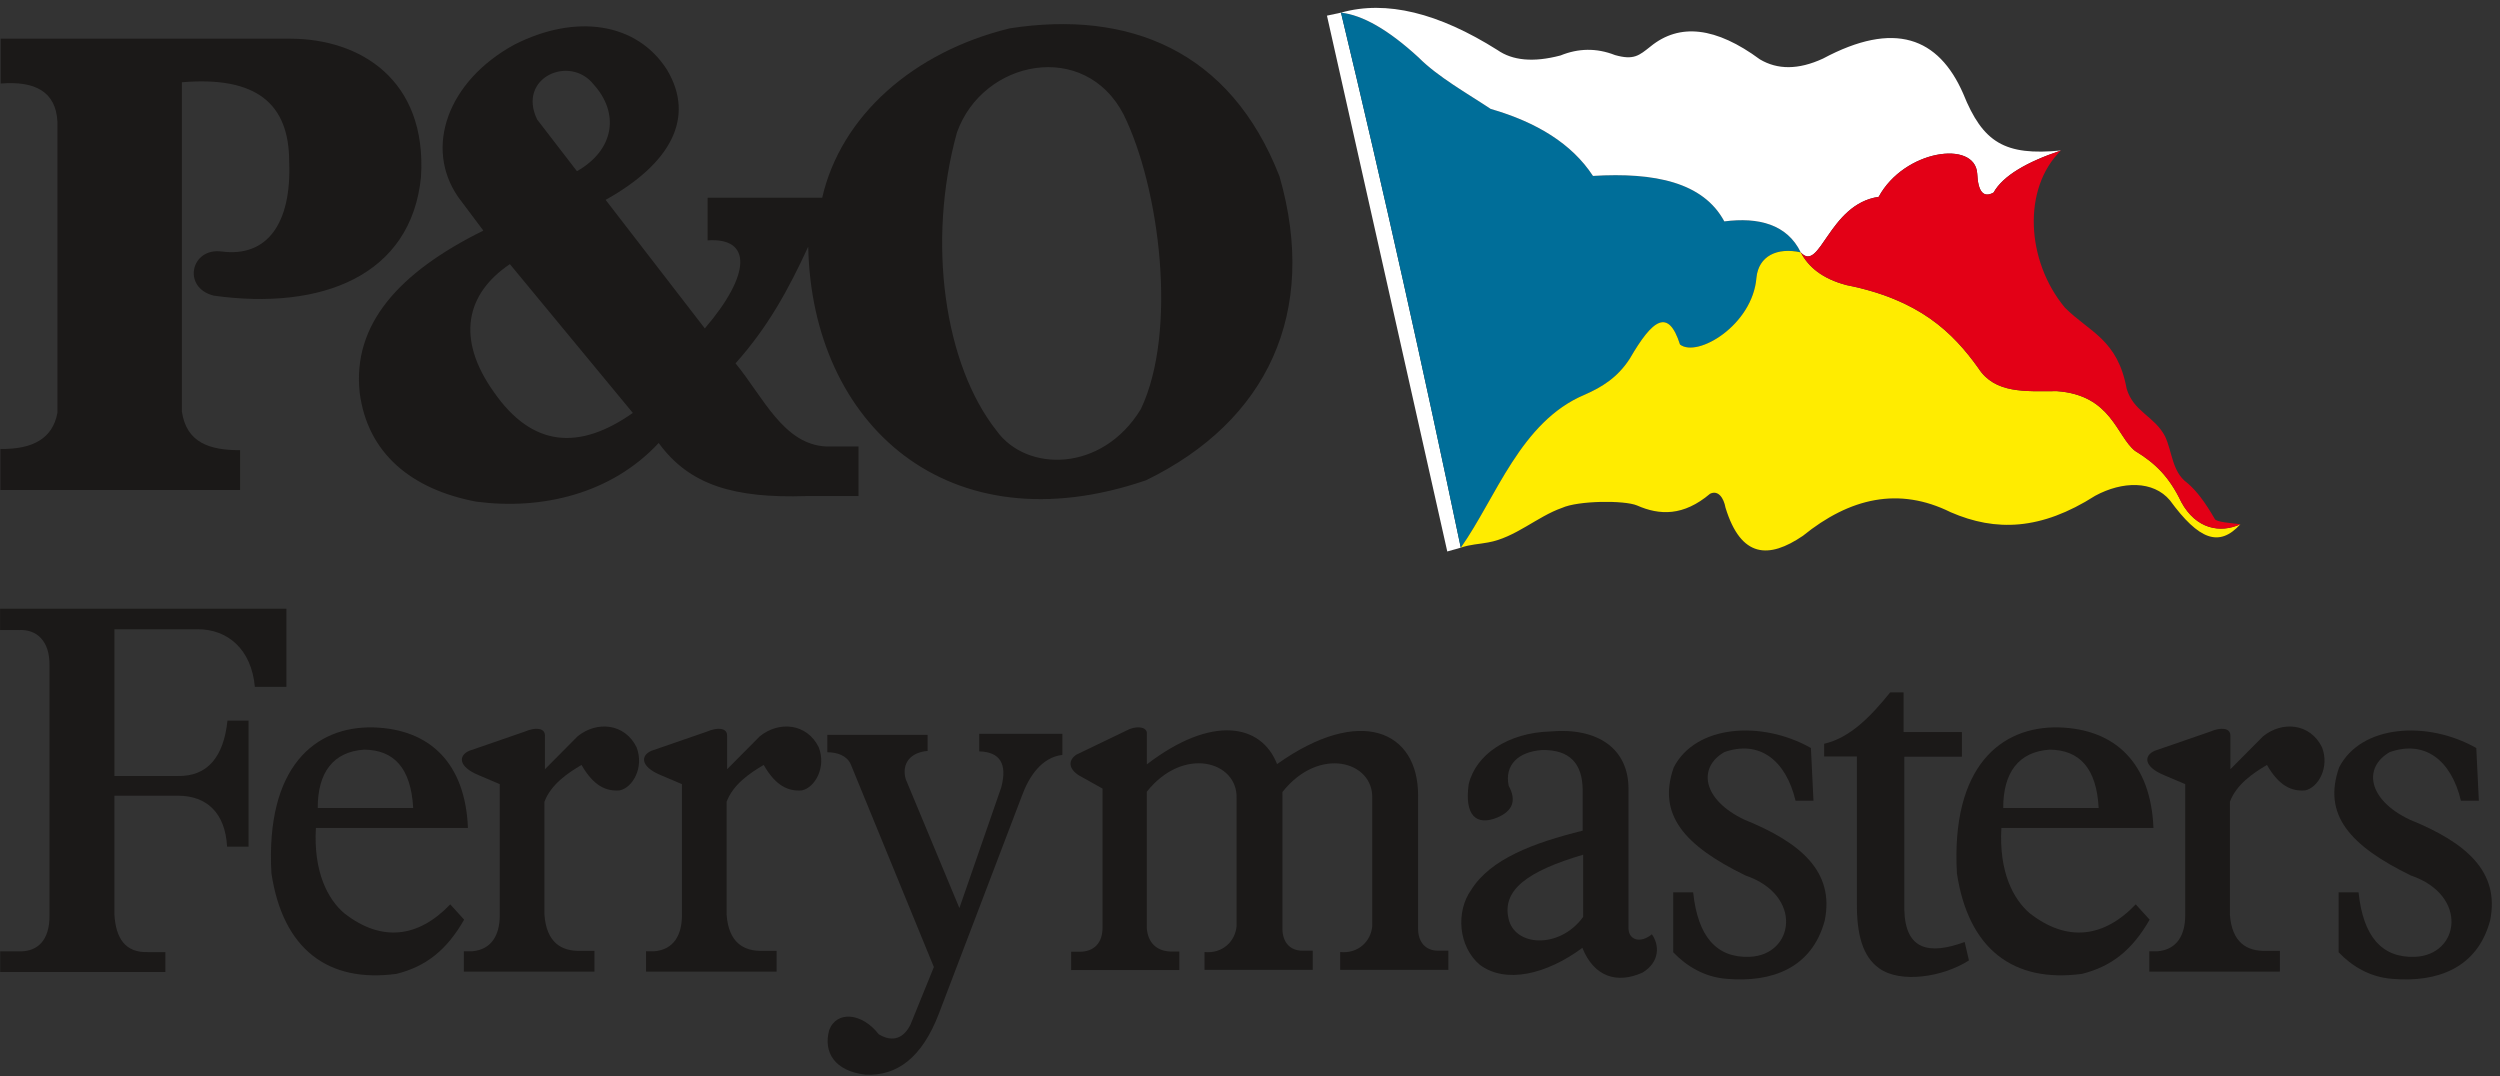 <?xml version="1.0" encoding="UTF-8"?>
<svg xmlns="http://www.w3.org/2000/svg" xmlns:xlink="http://www.w3.org/1999/xlink" width="555.8pt" height="239.3pt" viewBox="0 0 555.8 239.3" version="1.1">
<rect x="0" y="0" width="555.8" height="239.3" fill="#333333" stroke="none"/>
<g id="surface1">
<path style=" stroke:none;fill-rule:evenodd;fill:rgb(100%,100%,100%);fill-opacity:1;" d="M 321.758 122.605 L 324.762 121.758 C 316.57 82.617 307.582 42.168 298.129 2.809 L 295.008 3.48 Z M 321.758 122.605 "/>
<path style=" stroke:none;fill-rule:evenodd;fill:rgb(0%,43.138%,59.959%);fill-opacity:1;" d="M 362.332 79.734 C 367.441 70.914 370.895 68.453 373.5 76.59 C 377.348 79.59 389.664 72.285 390.496 61.688 C 390.992 56.945 395.051 54.926 400.344 56.109 C 397.316 49.855 390.938 48.242 383.348 49.223 C 378.676 40.531 367.887 38.277 354.148 39.113 C 349.477 31.961 341.652 27.176 331.402 24.211 C 326.277 20.801 319.672 17.109 315.375 12.773 C 308.582 6.531 302.887 3.352 298.129 2.809 C 307.582 42.168 316.57 82.617 324.762 121.758 C 332.664 110.551 338.047 93.758 352.258 87.77 C 355.996 86.133 359.562 84.027 362.332 79.734 Z M 362.332 79.734 "/>
<path style=" stroke:none;fill-rule:evenodd;fill:rgb(100%,92.577%,0%);fill-opacity:1;" d="M 410.516 63.383 C 405.195 61.98 402.078 59.41 400.344 56.109 C 395.051 54.926 390.992 56.945 390.496 61.688 C 389.664 72.285 377.348 79.59 373.5 76.59 C 370.895 68.453 367.441 70.914 362.332 79.734 C 359.562 84.027 355.996 86.133 352.258 87.77 C 338.047 93.758 332.664 110.551 324.762 121.758 C 326.914 121.012 328.789 120.988 330.805 120.602 C 336.832 119.555 341.777 114.824 347.262 112.914 C 350.848 111.281 361.109 111.188 363.938 112.371 C 368.98 114.598 374.27 114.766 380.18 109.773 C 382.012 108.879 383.227 110.727 383.609 112.848 C 387.066 124.145 393.297 124.234 400.809 119.133 C 411.246 110.676 422.145 108.16 433.688 113.883 C 443.711 118.23 453.758 117.895 465.812 110.215 C 471.844 106.949 478.715 106.805 482.426 111.242 C 488.828 120 493.348 121.762 498.09 116.543 C 493.613 118.621 488.203 117.609 484.957 111.637 C 482.238 105.945 479.16 102.984 474.672 100.246 C 470.543 96.996 469.434 87.82 457.27 86.957 C 450.254 86.988 443.512 87.523 439.863 81.895 C 434.125 73.824 426.617 66.586 410.516 63.383 Z M 410.516 63.383 "/>
<path style=" stroke:none;fill-rule:evenodd;fill:rgb(100%,100%,100%);fill-opacity:1;" d="M 417.668 43.762 C 406.527 45.367 404.625 60.84 400.344 56.109 C 397.316 49.855 390.938 48.242 383.348 49.223 C 378.676 40.531 367.887 38.277 354.148 39.113 C 349.477 31.961 341.652 27.176 331.402 24.211 C 326.277 20.801 319.672 17.109 315.375 12.773 C 308.582 6.531 302.887 3.352 298.129 2.809 C 308.203 -0.031 319.832 2.875 332.91 11.121 C 336.23 13.438 340.84 13.938 346.934 12.332 C 350.863 10.734 354.895 10.613 359.055 12.246 C 363.238 13.43 364.41 12.336 366.934 10.34 C 373.422 5.035 381.543 6.035 391.262 13.199 C 395.148 15.504 399.785 15.566 405.289 13.023 C 421.156 4.539 430.977 8.293 436.457 20.816 C 440.844 31.734 445.719 34.66 458.188 33.457 C 450.562 36.027 445.293 39.086 443.211 42.809 C 440.949 44.07 439.754 42.613 439.574 38.566 C 439.078 31.055 423.332 33.316 417.668 43.762 Z M 417.668 43.762 "/>
<path style=" stroke:none;fill-rule:evenodd;fill:rgb(89.062%,0%,8.617%);fill-opacity:1;" d="M 492.375 115.352 C 492.617 116.066 496.105 116.301 498.09 116.543 C 493.613 118.621 488.203 117.609 484.957 111.637 C 482.238 105.945 479.16 102.984 474.672 100.246 C 470.543 96.996 469.434 87.82 457.27 86.957 C 450.254 86.988 443.512 87.523 439.863 81.895 C 434.125 73.824 426.617 66.586 410.516 63.383 C 405.195 61.98 402.078 59.41 400.344 56.109 C 404.625 60.84 406.527 45.367 417.668 43.762 C 423.332 33.316 439.078 31.055 439.574 38.566 C 439.754 42.613 440.949 44.07 443.211 42.809 C 445.293 39.086 450.562 36.027 458.188 33.457 C 449.59 41.859 450.422 58 459.074 68.406 C 464.539 73.863 470.781 75.422 472.801 86.438 C 474.344 91.582 478.973 92.5 481.328 96.996 C 482.953 100.434 482.871 104.848 486.199 107.309 C 488.348 109.062 490.406 111.93 492.375 115.352 Z M 492.375 115.352 "/>
<path style=" stroke:none;fill-rule:evenodd;fill:rgb(10.594%,9.813%,9.424%);fill-opacity:1;" d="M 4.812 211.5 C 8.246 211.391 11.094 209.18 11.004 203.359 L 11.004 147.855 C 11.059 142.559 8.207 139.867 4.227 140.07 L 0.012 140.07 L 0.012 135.336 L 63.676 135.336 L 63.676 152.699 L 56.66 152.699 C 55.91 144.344 50.594 139.836 43.855 139.895 L 25.441 139.895 L 25.441 172.516 L 39.492 172.516 C 46.172 172.672 49.742 168.203 50.57 160.203 L 55.258 160.203 L 55.258 188.238 L 50.484 188.238 C 50.086 180.656 45.887 176.93 39.664 176.906 L 25.434 176.906 L 25.434 203.32 C 25.75 208.598 27.84 211.848 32.93 211.672 L 36.766 211.672 L 36.766 216.102 L 0.039 216.102 L 0.039 211.5 Z M 4.812 211.5 "/>
<path style=" stroke:none;fill-rule:evenodd;fill:rgb(10.594%,9.813%,9.424%);fill-opacity:1;" d="M 76.512 203.016 C 72.93 199.957 69.66 193.922 70.23 184.066 L 104.035 184.066 C 103.453 169.727 95.637 162.082 83 161.715 C 70.078 161.418 59.012 170.453 60.344 194.16 C 62.887 211.016 72.906 218.566 88.152 216.508 C 94.656 214.883 99.293 211.27 103.188 204.457 L 100.098 201.059 C 92.965 208.527 84.777 209.488 76.512 203.016 Z M 80.941 166.66 C 74.102 167.133 70.613 171.715 70.641 179.637 L 91.859 179.637 C 91.375 170.648 87.5 166.719 80.941 166.66 Z M 80.941 166.66 "/>
<path style=" stroke:none;fill-rule:evenodd;fill:rgb(10.594%,9.813%,9.424%);fill-opacity:1;" d="M 129.105 211.391 C 124.746 211.535 121.477 209.465 121.039 203.336 L 121.039 178.254 C 122.473 174.418 126.164 171.891 129.289 170.062 C 131.961 174.758 134.793 175.965 137.766 175.723 C 140.707 175.105 143.242 170.566 141.523 166.133 C 138.879 160.762 132.648 160.242 128.391 163.719 L 121.152 171.016 L 121.152 163.496 C 121.117 161.805 119.039 161.633 116.664 162.652 L 104.316 166.918 C 101.863 168.008 101.887 170.43 106.336 172.305 L 111.105 174.328 L 111.105 203.754 C 111.039 207.664 109.449 211.121 104.926 211.492 L 103.121 211.492 L 103.121 216 L 132.156 216 L 132.156 211.391 Z M 129.105 211.391 "/>
<path style=" stroke:none;fill-rule:evenodd;fill:rgb(10.594%,9.813%,9.424%);fill-opacity:1;" d="M 169.605 211.391 C 165.246 211.535 161.977 209.465 161.539 203.336 L 161.539 178.254 C 162.973 174.418 166.664 171.891 169.789 170.062 C 172.461 174.758 175.293 175.965 178.266 175.723 C 181.207 175.105 183.742 170.566 182.023 166.133 C 179.379 160.762 173.148 160.242 168.891 163.719 L 161.652 171.016 L 161.652 163.496 C 161.617 161.805 159.539 161.633 157.164 162.652 L 144.816 166.918 C 142.363 168.008 142.387 170.43 146.836 172.305 L 151.605 174.328 L 151.605 203.754 C 151.539 207.664 149.949 211.121 145.426 211.492 L 143.621 211.492 L 143.621 216 L 172.656 216 L 172.656 211.391 Z M 169.605 211.391 "/>
<path style=" stroke:none;fill-rule:evenodd;fill:rgb(10.594%,9.813%,9.424%);fill-opacity:1;" d="M 208.719 225.383 L 227.191 176.93 C 228.75 172.652 231.559 168.371 236.191 167.828 L 236.191 163.133 L 217.699 163.133 L 217.699 167.047 C 222.305 167.172 224 169.789 222.59 175.07 L 213.293 201.883 L 201.355 173.211 C 200.375 169.695 202.469 167.254 206.227 166.949 L 206.227 163.371 L 183.926 163.371 L 183.926 167.242 C 186.121 167.25 188.258 167.969 189.125 169.883 L 207.617 214.996 L 202.441 227.738 C 200.965 230.793 198.488 231.828 195.367 229.941 C 191.652 225.133 185.973 224.637 184.34 229.031 C 183.004 233.953 185.57 238.129 192.402 238.918 C 199.398 239.273 204.969 235.164 208.719 225.383 Z M 208.719 225.383 "/>
<path style=" stroke:none;fill-rule:evenodd;fill:rgb(10.594%,9.813%,9.424%);fill-opacity:1;" d="M 240.195 211.59 C 243.324 211.52 245.082 209.531 245.113 206.359 L 245.113 175.316 L 239.84 172.367 C 237.555 170.898 237.441 169.082 239.258 167.797 L 250.391 162.438 C 252.363 161.34 254.773 161.465 254.965 162.852 L 254.965 169.934 C 269.406 158.867 280.402 160.891 283.918 169.875 C 302.402 156.723 315.324 162.457 315.273 176.91 L 315.273 206.609 C 315.32 209.391 316.863 211.352 319.727 211.359 L 322.004 211.359 L 322.004 215.617 L 297.949 215.617 L 297.949 211.656 C 301.949 212.066 304.781 209.277 305.074 205.918 L 305.074 177.508 C 305.395 169.254 293.266 165.754 285.109 176.082 C 285.109 176.402 285.113 176.656 285.113 176.91 L 285.113 206.609 C 285.16 209.391 286.703 211.352 289.566 211.359 L 291.844 211.359 L 291.844 215.617 L 267.789 215.617 L 267.789 211.656 C 271.793 212.066 274.617 209.277 274.914 205.918 L 274.914 177.508 C 275.234 169.254 263.105 165.754 254.957 176.016 L 254.957 206.359 C 255.223 209.75 257.281 211.41 260.152 211.539 L 262.188 211.539 L 262.188 215.66 L 238.133 215.66 L 238.133 211.59 Z M 240.195 211.59 "/>
<path style=" stroke:none;fill-rule:evenodd;fill:rgb(10.594%,9.813%,9.424%);fill-opacity:1;" d="M 0.086 108.93 L 53.379 108.93 L 53.379 100.082 C 46.543 100.102 41.453 98.387 40.438 91.496 L 40.438 18.289 C 56.965 16.898 64.309 22.996 64.293 36.012 C 64.828 49.742 59.352 57.227 49.297 55.914 C 42.395 55 40.438 63.965 47.527 65.73 C 71.492 69.07 91.453 61.305 93.602 39.285 C 94.93 17.691 80.02 8.602 64.508 8.602 L 0.148 8.602 L 0.148 18.57 C 7.777 17.961 12.406 20.352 12.766 27.016 L 12.766 91.766 C 11.746 97.465 7.285 99.93 0.086 99.809 Z M 0.086 108.93 "/>
<path style=" stroke:none;fill-rule:evenodd;fill:rgb(10.594%,9.813%,9.424%);fill-opacity:1;" d="M 109.789 87.145 C 101.309 75.254 103.613 65.281 113.359 58.723 L 140.695 91.805 C 128.809 100.148 118.359 99.512 109.789 87.145 Z M 132 18.805 C 137.648 25.047 136.758 33.219 128.27 38.062 L 119.418 26.57 C 114.914 17.25 126.719 12.074 132 18.805 Z M 254.777 106.777 C 210.703 121.871 180.469 94.27 179.684 54.84 C 175.246 64.465 170.711 72.73 163.527 80.777 C 169.676 88.266 174.195 98.848 183.719 99.262 L 190.863 99.262 L 190.863 110.289 L 179.215 110.289 C 163.309 110.793 153.293 107.918 146.441 98.484 C 135.891 109.836 120.395 113.434 105.906 111.531 C 91.48 108.82 81.703 100.781 79.965 87.301 C 78.34 72.156 88.578 60.609 107.457 51.266 L 101.867 43.812 C 94.289 32.863 99.453 18.102 114.293 9.953 C 127.98 2.965 141.609 4.977 148.309 15.543 C 154.684 26.273 148.973 36.445 134.641 44.434 L 156.695 73.012 C 167.004 60.996 167.199 52.77 157.316 53.441 L 157.316 43.965 L 182.789 43.965 C 186.961 25.773 203.035 11.527 224.512 6.297 C 250.805 2.227 273.5 11.07 284.469 39.242 C 293.156 69.512 281.719 93.68 254.777 106.777 Z M 253.629 90.961 C 261.859 73.688 257.848 41.77 249.797 25.453 C 241.176 8.789 218.492 13.254 212.742 29.473 C 206.016 53.789 209.957 81.078 221.555 95.75 C 228.184 105.02 245.023 105.078 253.629 90.961 Z M 253.629 90.961 "/>
<path style=" stroke:none;fill-rule:evenodd;fill:rgb(10.594%,9.813%,9.424%);fill-opacity:1;" d="M 451.23 203.016 C 447.648 199.957 444.379 193.922 444.949 184.066 L 478.758 184.066 C 478.172 169.727 470.355 162.082 457.719 161.715 C 444.797 161.418 433.734 170.453 435.062 194.16 C 437.605 211.016 447.625 218.566 462.871 216.508 C 469.375 214.883 474.012 211.27 477.906 204.457 L 474.816 201.059 C 467.684 208.527 459.496 209.488 451.23 203.016 Z M 455.66 166.66 C 448.82 167.133 445.336 171.715 445.359 179.637 L 466.578 179.637 C 466.098 170.648 462.219 166.719 455.66 166.66 Z M 455.66 166.66 "/>
<path style=" stroke:none;fill-rule:evenodd;fill:rgb(10.594%,9.813%,9.424%);fill-opacity:1;" d="M 503.812 211.391 C 499.453 211.535 496.188 209.465 495.75 203.336 L 495.75 178.254 C 497.18 174.418 500.871 171.891 503.996 170.062 C 506.668 174.758 509.5 175.965 512.473 175.723 C 515.414 175.105 517.949 170.566 516.23 166.133 C 513.586 160.762 507.355 160.242 503.102 163.719 L 495.859 171.016 L 495.859 163.496 C 495.824 161.805 493.746 161.633 491.371 162.652 L 479.023 166.918 C 476.57 168.008 476.594 170.43 481.043 172.305 L 485.816 174.328 L 485.816 203.754 C 485.746 207.664 484.156 211.121 479.633 211.492 L 477.832 211.492 L 477.832 216 L 506.867 216 L 506.867 211.391 Z M 503.812 211.391 "/>
<path style=" stroke:none;fill-rule:evenodd;fill:rgb(10.594%,9.813%,9.424%);fill-opacity:1;" d="M 344.688 162.617 C 355.145 161.688 362.086 166.402 362.047 175.422 L 362.047 206.523 C 362.188 209.059 364.789 209.754 367.242 207.707 C 368.938 210.074 369.062 213.84 365.199 216.211 C 359.473 218.809 354.371 217.156 351.793 210.73 C 343.723 216.691 334.727 218.742 329.023 214.52 C 324.148 210.418 323.66 202.59 327.074 197.844 C 331.355 190.965 340.918 187.387 351.859 184.672 L 351.859 175.551 C 351.785 169.785 349.047 166.641 342.816 166.746 C 337.559 167.121 334.438 170.059 335.414 174.695 C 337.293 178.152 336.105 180.332 332.996 181.711 C 328.109 183.758 325.547 181.191 326.527 174.305 C 328.137 167.715 335.234 162.895 344.688 162.617 Z M 351.969 203.848 L 351.969 190.02 C 339.617 193.648 333.977 197.859 335.359 204.125 C 336.625 210.469 346.715 211.078 351.969 203.848 Z M 351.969 203.848 "/>
<path style=" stroke:none;fill-rule:evenodd;fill:rgb(10.594%,9.813%,9.424%);fill-opacity:1;" d="M 372.102 170.617 C 376.934 161.16 391.625 160.086 402.602 166.293 L 403.172 178.016 L 399.188 178.016 C 397.023 168.938 391.109 164.484 383.371 167.203 C 377.398 170.617 378.453 177.789 387.809 182.227 C 400.359 187.312 407.887 193.785 405.676 204.645 C 402.832 215.27 393.887 218.465 383.938 217.617 C 378.91 217.258 374.895 214.75 371.988 211.699 L 371.988 198.387 L 376.426 198.387 C 377.438 208.133 381.562 212.992 388.945 212.723 C 398.93 212.348 400.961 199.027 388.035 194.629 C 374.457 187.992 368.418 181.125 372.102 170.617 Z M 372.102 170.617 "/>
<path style=" stroke:none;fill-rule:evenodd;fill:rgb(10.594%,9.813%,9.424%);fill-opacity:1;" d="M 520.031 170.617 C 524.859 161.16 539.555 160.086 550.527 166.293 L 551.098 178.016 L 547.113 178.016 C 544.949 168.938 539.039 164.484 531.297 167.203 C 525.324 170.617 526.379 177.789 535.734 182.227 C 548.285 187.312 555.816 193.785 553.602 204.645 C 550.762 215.27 541.812 218.465 531.867 217.617 C 526.836 217.258 522.82 214.75 519.918 211.699 L 519.918 198.387 L 524.355 198.387 C 525.367 208.133 529.488 212.992 536.875 212.723 C 546.859 212.348 548.891 199.027 535.961 194.629 C 522.387 187.992 516.344 181.125 520.031 170.617 Z M 520.031 170.617 "/>
<path style=" stroke:none;fill-rule:evenodd;fill:rgb(10.594%,9.813%,9.424%);fill-opacity:1;" d="M 417.773 215.273 C 414.125 212.68 412.75 207.789 412.824 200.617 L 412.824 168.176 C 410.398 168.176 407.973 168.176 405.547 168.176 C 405.547 167.234 405.547 166.297 405.547 165.355 C 411.297 164.039 415.875 159.316 420.23 153.934 L 423.207 153.934 L 423.207 162.754 L 436.168 162.754 L 436.168 168.242 L 423.367 168.242 L 423.367 202.25 C 423.586 211.305 428.957 212.289 436.785 209.426 L 437.734 213.512 C 432 217.227 422.512 218.688 417.773 215.273 Z M 417.773 215.273 "/>
</g>
</svg>
